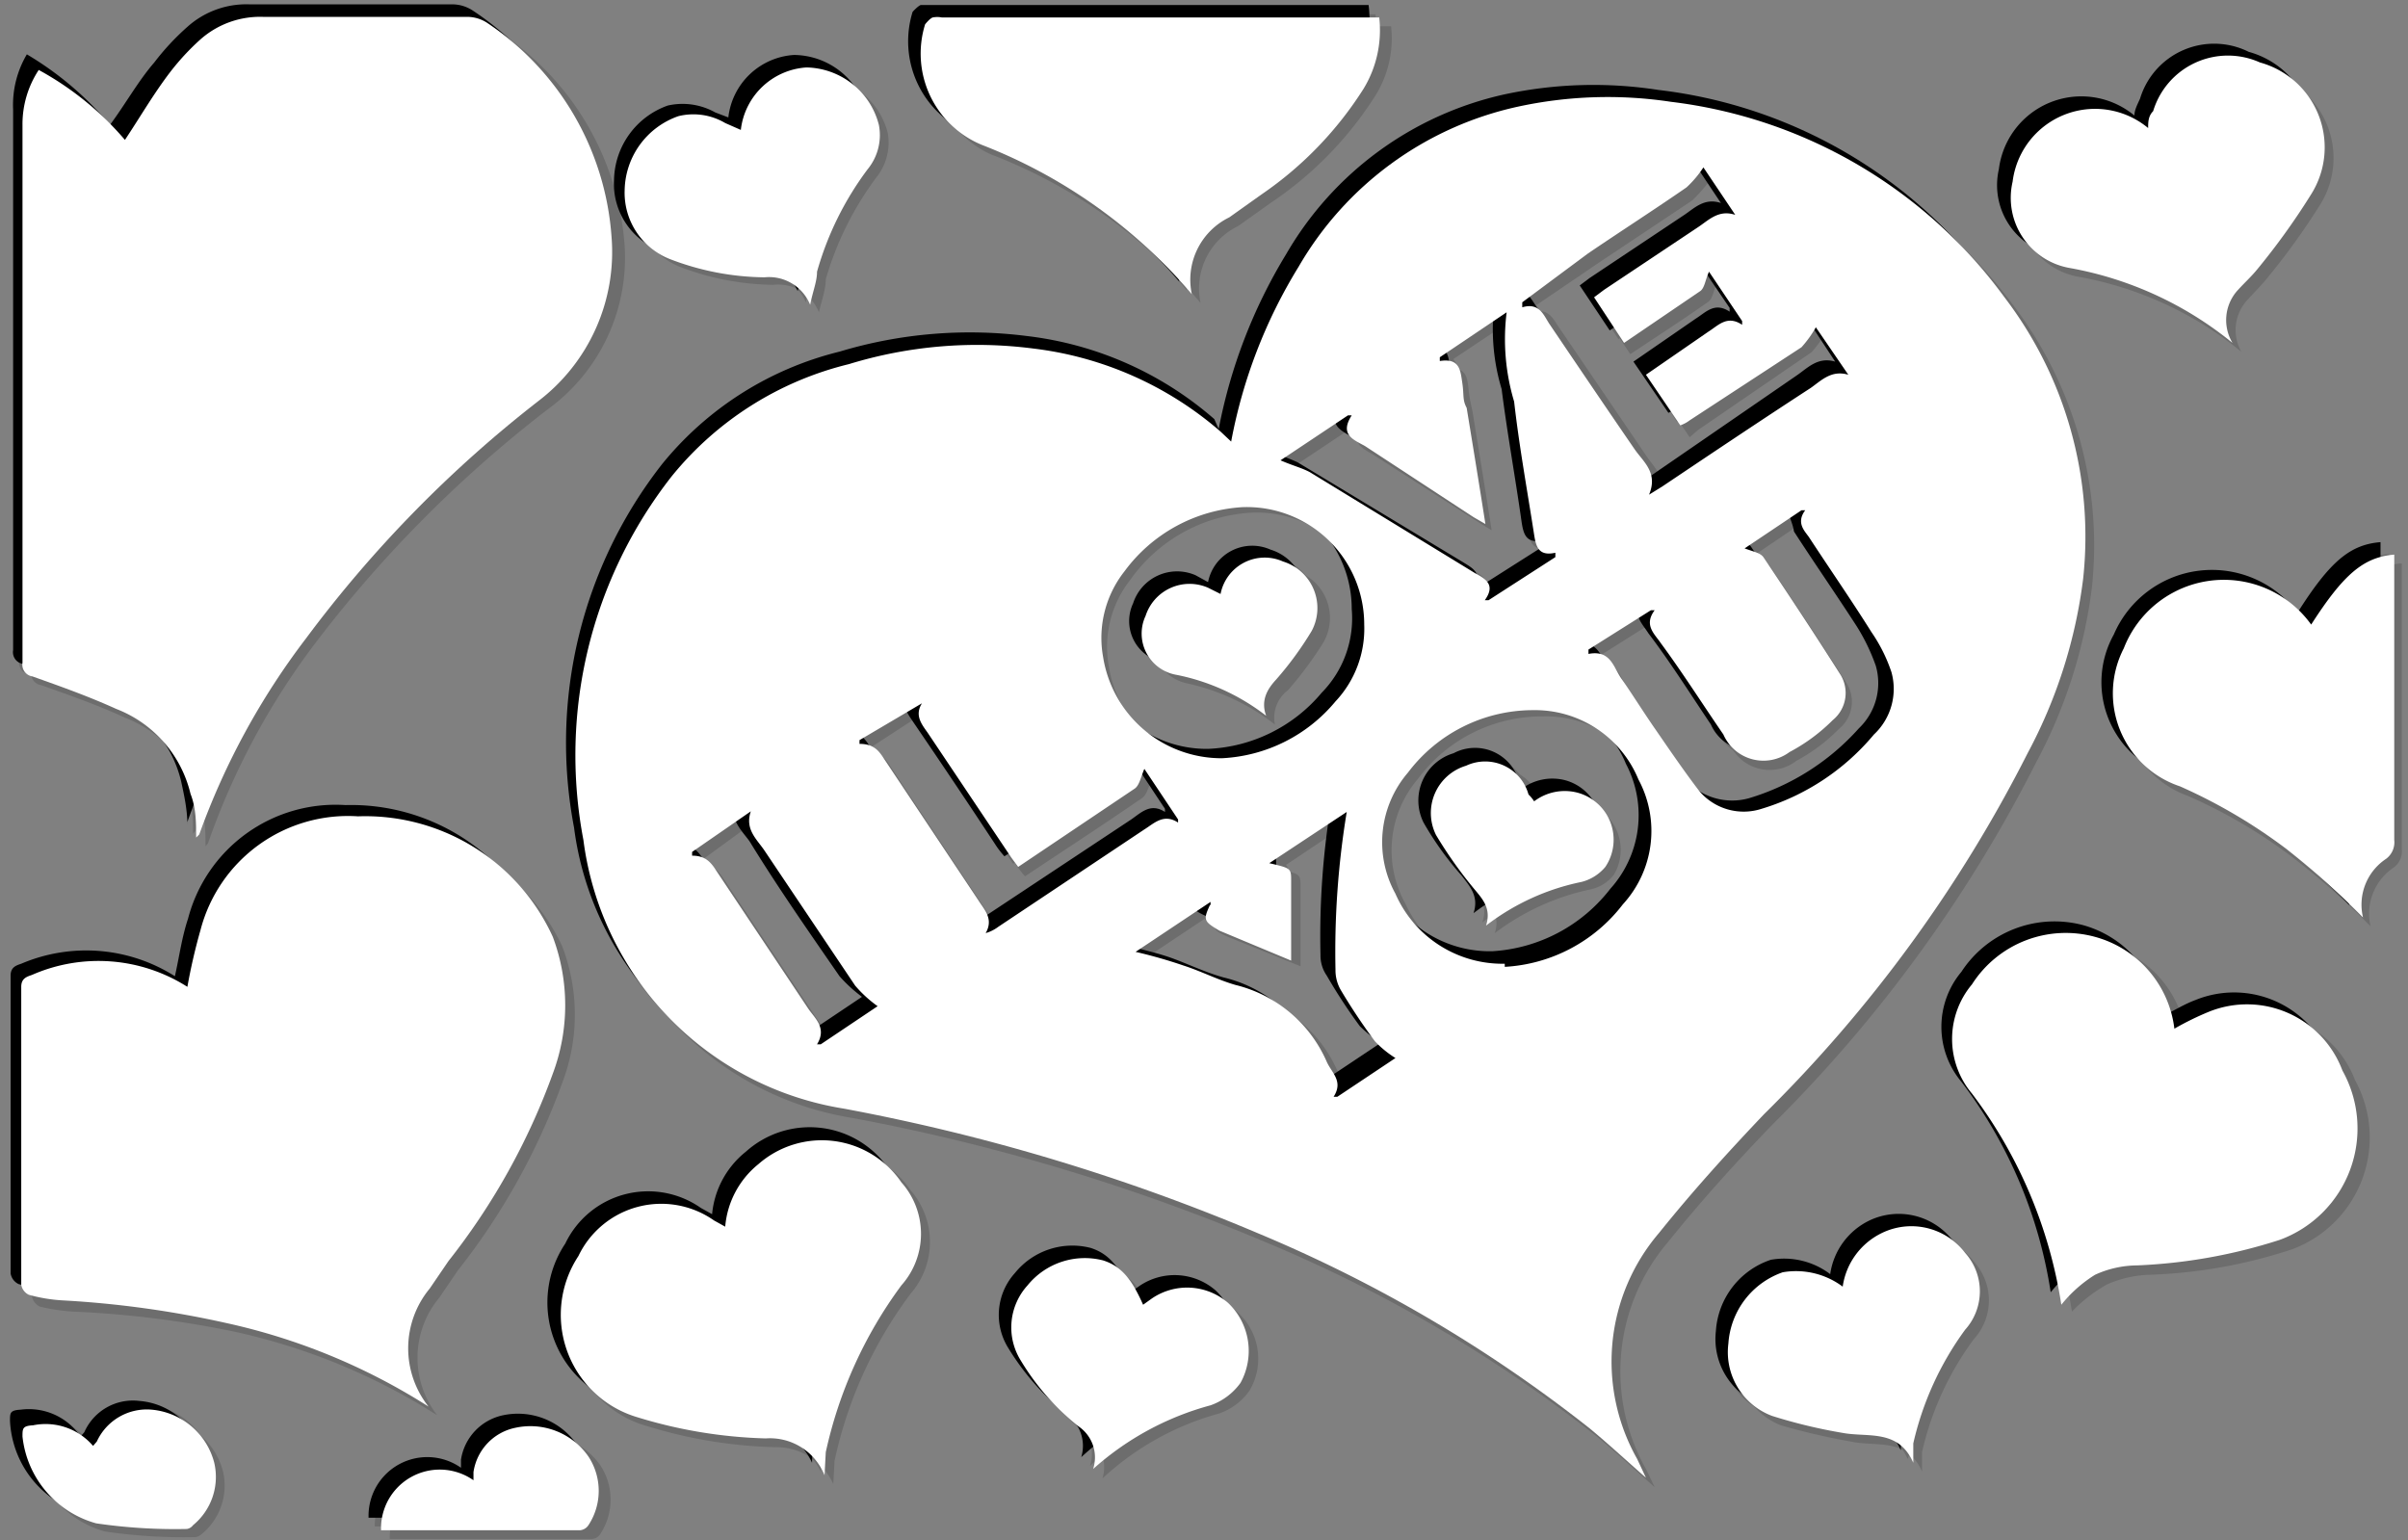 <svg xmlns="http://www.w3.org/2000/svg" viewBox="0 0 38.55 24.66"><rect x="0" y="0" width="38.55" height="24.66" fill="#808080" stroke="none"/><defs><style>.cls-1{isolation:isolate;}.cls-2{opacity:0.15;}.cls-2,.cls-3{mix-blend-mode:multiply;}.cls-4{fill:#fff;}</style></defs><title>convert-FIX-SVG-03</title><g class="cls-1"><g id="Layer_1" data-name="Layer 1"><g class="cls-2"><path d="M19.65,7a8.41,8.41,0,0,1,1.08-2.8,5.41,5.41,0,0,1,3.5-2.56,6.79,6.79,0,0,1,2.46-.07A7.77,7.77,0,0,1,32,4.7,6.4,6.4,0,0,1,33.3,9.2a8.34,8.34,0,0,1-.89,2.8,22.72,22.72,0,0,1-4.22,5.79c-.59.6-1.16,1.24-1.69,1.9a3.17,3.17,0,0,0-.35,3.62l.14.29c-.33-.29-.6-.55-.9-.78a22.29,22.29,0,0,0-5.3-3.13,33.43,33.43,0,0,0-6.64-2,5,5,0,0,1-4.17-4.3A7.18,7.18,0,0,1,10.7,7.58a5.17,5.17,0,0,1,2.84-1.81,7.17,7.17,0,0,1,2.95-.25,5.66,5.66,0,0,1,3,1.33Zm2.13,2.88a1.86,1.86,0,0,0-2-1.87,2.52,2.52,0,0,0-1.91,1.07,1.73,1.73,0,0,0-.34,1.37,1.9,1.9,0,0,0,1.9,1.62,2.51,2.51,0,0,0,1.82-.9A1.7,1.7,0,0,0,21.78,9.89ZM24,15.37a2.58,2.58,0,0,0,1.88-1,1.74,1.74,0,0,0,.25-2,1.78,1.78,0,0,0-1.69-1.1,2.44,2.44,0,0,0-1.95,1,1.72,1.72,0,0,0-.2,1.95A1.85,1.85,0,0,0,24,15.37Zm.28-10.64,0,.08c.27-.08.34.12.44.26.45.68.91,1.36,1.36,2.05.13.2.38.38.23.73l.21-.13c.8-.52,1.59-1,2.38-1.58.17-.11.33-.29.6-.2L29,5.17c-.08.13-.13.26-.23.32-.58.4-1.18.79-1.77,1.19l-.15.08-.55-.83,1-.69c.15-.1.3-.27.53-.11l0-.06-.53-.78c-.06.13-.07.25-.14.3-.41.29-.83.56-1.25.84l-.48-.72.16-.12,1.5-1c.17-.11.33-.28.6-.2l-.5-.75A2.6,2.6,0,0,1,27,3c-.52.36-1.06.71-1.58,1.06Zm4.52,3.38-.06,0-.9.61c.12.06.25.08.29.15.42.61.83,1.23,1.22,1.85a.57.57,0,0,1-.1.75,3.47,3.47,0,0,1-.69.52.71.71,0,0,1-1.07-.28c-.33-.48-.65-1-1-1.46-.11-.16-.28-.3-.1-.53l-.07,0-1,.64,0,.06c.35-.07.39.22.53.4s.34.53.53.79.45.67.7,1a.93.93,0,0,0,1,.28A3.73,3.73,0,0,0,30,11.7a1,1,0,0,0,.27-1,2.7,2.7,0,0,0-.31-.64c-.33-.51-.67-1-1-1.51C28.83,8.44,28.7,8.31,28.84,8.11Zm-4,.75V8.8c-.27,0-.31-.11-.33-.3-.11-.71-.24-1.42-.33-2.13a3.31,3.31,0,0,1-.1-1.48L23,5.61v.06c.31,0,.33.16.36.36l.06.39c.1.61.2,1.22.3,1.86l-.18-.11L21.79,7.09c-.17-.11-.4-.19-.2-.5h-.07l-1.08.72a2.69,2.69,0,0,1,.47.19c.89.53,1.77,1.07,2.65,1.61.16.1.34.19.15.43l.06,0Zm-5.52,5.57,0,0-1.2.79.78.22c.28.09.54.24.83.31a2.14,2.14,0,0,1,1.5,1.19c.08.18.27.32.11.56l.07,0,.92-.62a1.87,1.87,0,0,1-.32-.28,8.77,8.77,0,0,1-.54-.81.55.55,0,0,1-.09-.33,12.07,12.07,0,0,1,.18-2.53l-1.24.82c.33.07.34.08.35.26v1.29l-1.16-.48C19.21,14.7,19.21,14.67,19.31,14.43ZM13.7,11.79v.07c.22,0,.3.1.4.24.49.76,1,1.51,1.5,2.26.1.15.25.29.12.52a.67.67,0,0,0,.19-.1l2.35-1.55c.15-.11.3-.26.53-.11l0-.06-.53-.8c-.07.13-.09.26-.17.31-.61.43-1.24.83-1.87,1.26l-.11-.16-1.35-2c-.09-.15-.21-.28-.09-.48l0,0ZM11,13.58v.06c.21,0,.29.09.38.24l1.48,2.21c.11.17.3.31.15.57h.05l.91-.6a4,4,0,0,1-.36-.34c-.49-.71-1-1.43-1.44-2.16-.12-.18-.32-.34-.23-.62Z"/><path d="M3.09,13.35c0-.24,0-.47-.1-.69A1.91,1.91,0,0,0,1.8,11.29c-.43-.19-.89-.35-1.34-.51-.12,0-.16-.1-.16-.22V1.89A1.74,1.74,0,0,1,.57,1,5,5,0,0,1,1.9,2.18c.23-.36.45-.74.71-1.08A4,4,0,0,1,3.16.57a1.47,1.47,0,0,1,1-.36c1.08,0,2.17,0,3.26,0a.56.56,0,0,1,.31.09,4.46,4.46,0,0,1,2,3.42A3,3,0,0,1,8.56,6.36a20,20,0,0,0-3.72,3.8A12.12,12.12,0,0,0,3.13,13.3Z"/><path d="M6.8,22.46a10.16,10.16,0,0,0-3.25-1.34A16.06,16.06,0,0,0,1,20.76a3.2,3.2,0,0,1-.54-.08.23.23,0,0,1-.13-.17c0-1.59,0-3.18,0-4.76,0-.14.08-.16.18-.2a2.63,2.63,0,0,1,2.45.2H3a7.18,7.18,0,0,1,.2-.92A2.45,2.45,0,0,1,5.69,13,3.29,3.29,0,0,1,8.79,15a3,3,0,0,1,0,2.19,10.74,10.74,0,0,1-1.67,3c-.1.14-.2.29-.29.44A1.5,1.5,0,0,0,6.8,22.46Z"/><path d="M33,20.83a7.31,7.31,0,0,0-1.43-3.37,1.37,1.37,0,0,1,0-1.76A1.79,1.79,0,0,1,33.49,15a1.75,1.75,0,0,1,1.27,1.47,5.44,5.44,0,0,1,.54-.27,1.66,1.66,0,0,1,2.15.94,1.9,1.9,0,0,1-1,2.71,8.24,8.24,0,0,1-2.3.41,1.83,1.83,0,0,0-.67.15A2.38,2.38,0,0,0,33,20.83Z"/><path d="M13.14,23.56A1,1,0,0,0,12.2,23a8,8,0,0,1-2-.33,1.72,1.72,0,0,1-1-2.59,1.48,1.48,0,0,1,2.17-.57l.18.11a1.47,1.47,0,0,1,.54-1,1.54,1.54,0,0,1,2.29.28,1.26,1.26,0,0,1,0,1.65,6.87,6.87,0,0,0-1.22,2.68Z"/><path d="M19,4.65a8.15,8.15,0,0,0-3.36-2.38A1.6,1.6,0,0,1,14.75.33s.08-.08.13-.1a.32.32,0,0,1,.14,0h7a1.73,1.73,0,0,1-.25,1.14,5.58,5.58,0,0,1-1.66,1.69l-.52.37A1.12,1.12,0,0,0,19,4.65Z"/><path d="M36.92,10c.52-.82.84-1.09,1.33-1.13V9c0,1.45,0,2.91,0,4.36a.35.35,0,0,1-.14.31.84.84,0,0,0-.36.93,13.24,13.24,0,0,0-1.23-1.09,8.54,8.54,0,0,0-1.71-1A1.57,1.57,0,0,1,34,10.33,1.71,1.71,0,0,1,36.92,10Z"/><path d="M35.68,5.43a5.71,5.71,0,0,0-2.61-1.2,1.13,1.13,0,0,1-.9-1.38A1.32,1.32,0,0,1,34.33,2a2.29,2.29,0,0,1,.09-.28A1.23,1.23,0,0,1,36.12,1,1.4,1.4,0,0,1,37,3.05a10,10,0,0,1-.87,1.21c-.09.12-.2.22-.3.33A.73.73,0,0,0,35.68,5.43Z"/><path d="M11.81,2a1.12,1.12,0,0,1,1-1A1.22,1.22,0,0,1,14,2a.89.89,0,0,1-.18.72A5.24,5.24,0,0,0,13,4.32c0,.15-.06.31-.1.52a.7.7,0,0,0-.74-.43,4.3,4.3,0,0,1-1.5-.29A1.15,1.15,0,0,1,10,3a1.27,1.27,0,0,1,.86-1.18,1,1,0,0,1,.76.1Z"/><path d="M29.44,20.54a1.12,1.12,0,0,1,.64-.86,1.09,1.09,0,0,1,1.33.32.93.93,0,0,1,0,1.24,4.65,4.65,0,0,0-.82,1.81c0,.09,0,.18-.05.31-.24-.55-.73-.39-1.14-.48a7.27,7.27,0,0,1-1.12-.26,1.09,1.09,0,0,1-.69-1.17,1.26,1.26,0,0,1,.87-1.13A1.18,1.18,0,0,1,29.44,20.54Z"/><path d="M17.45,23.47a.6.6,0,0,0-.24-.69,4,4,0,0,1-.93-1.06,1,1,0,0,1,.11-1.2,1.21,1.21,0,0,1,1.22-.4c.27.09.44.28.63.72l.15-.11a1,1,0,0,1,1.21.08,1.06,1.06,0,0,1,.2,1.28,1,1,0,0,1-.48.35A4.48,4.48,0,0,0,17.45,23.47Z"/><path d="M1.43,23.09,1.49,23a.85.85,0,0,1,.88-.5,1.11,1.11,0,0,1,1,.84,1,1,0,0,1-.33,1s-.08.06-.11.05a8.76,8.76,0,0,1-1.45-.09A1.61,1.61,0,0,1,.3,22.89c0-.13,0-.17.17-.18A1,1,0,0,1,1.43,23.09Z"/><path d="M6,24.43a.94.94,0,0,1,1.48-.78.74.74,0,0,0,0-.14.85.85,0,0,1,.68-.7,1.11,1.11,0,0,1,1.17.46,1,1,0,0,1,0,1.1.19.19,0,0,1-.13.07H6Z"/><path d="M20.21,11.4a3.5,3.5,0,0,0-1.46-.66.67.67,0,0,1-.47-.94.73.73,0,0,1,1-.44l.21.1,0,0a.72.72,0,0,1,1-.52A.8.8,0,0,1,21,10.05a6.2,6.2,0,0,1-.58.77A.55.55,0,0,0,20.21,11.4Z"/><path d="M24.51,12.77a.83.83,0,0,1,.68-.14.78.78,0,0,1,.45,1.19.72.72,0,0,1-.37.25,3.59,3.59,0,0,0-1.54.7c.1-.28-.06-.44-.19-.61a5.08,5.08,0,0,1-.61-.85.79.79,0,0,1,.48-1.11.73.73,0,0,1,1.05.47A.93.93,0,0,0,24.51,12.77Z"/><path d="M19.85,7.21a8.41,8.41,0,0,1,1.08-2.8,5.38,5.38,0,0,1,3.5-2.56,6.79,6.79,0,0,1,2.46-.07A7.79,7.79,0,0,1,32.24,4.9a6.35,6.35,0,0,1,1.25,4.5,8,8,0,0,1-.89,2.8A22.42,22.42,0,0,1,28.38,18c-.58.6-1.15,1.23-1.68,1.89a3.19,3.19,0,0,0-.35,3.63l.14.29c-.33-.29-.61-.55-.9-.79a22.59,22.59,0,0,0-5.3-3.12,32.15,32.15,0,0,0-6.64-2,5,5,0,0,1-4.17-4.3,7.24,7.24,0,0,1,1.41-5.82A5.28,5.28,0,0,1,13.73,6a7.23,7.23,0,0,1,3-.25,5.55,5.55,0,0,1,3,1.33ZM22,10.09A1.88,1.88,0,0,0,20,8.21a2.55,2.55,0,0,0-1.91,1.08,1.73,1.73,0,0,0-.34,1.37,1.9,1.9,0,0,0,1.9,1.62,2.51,2.51,0,0,0,1.82-.9A1.7,1.7,0,0,0,22,10.09Zm2.25,5.48a2.58,2.58,0,0,0,1.89-1,1.76,1.76,0,0,0,.25-2,1.77,1.77,0,0,0-1.69-1.1,2.47,2.47,0,0,0-2,1,1.76,1.76,0,0,0-.2,2A1.88,1.88,0,0,0,24.23,15.57Zm.28-10.64V5c.27-.08.34.12.44.26l1.36,2c.13.21.38.39.23.74l.21-.13,2.38-1.58c.17-.12.33-.29.6-.21l-.52-.76a1.77,1.77,0,0,1-.23.32L27.19,6.88,27.05,7l-.56-.83c.36-.24.69-.47,1-.69.15-.1.29-.27.53-.11l0-.06-.53-.78c-.06.12-.07.25-.14.3-.41.29-.83.56-1.25.84l-.48-.72.16-.12,1.5-1c.17-.11.33-.29.6-.2l-.5-.75a2.6,2.6,0,0,1-.29.33L25.56,4.23ZM29,8.31l-.06,0-.9.61c.12.06.24.07.29.14.42.62.82,1.23,1.22,1.86a.56.56,0,0,1-.11.75,2.82,2.82,0,0,1-.68.51.7.7,0,0,1-1.07-.27c-.33-.49-.65-1-1-1.46-.1-.16-.27-.3-.1-.53l-.06,0-1,.63,0,.07c.36-.07.4.22.53.4s.35.53.53.79.46.67.71,1a1,1,0,0,0,1,.28,3.83,3.83,0,0,0,1.76-1.12,1,1,0,0,0,.27-1,3.15,3.15,0,0,0-.31-.64c-.33-.51-.67-1-1-1.51C29,8.64,28.89,8.51,29,8.31Zm-4,.75V9c-.27.06-.31-.1-.34-.29-.1-.71-.23-1.42-.32-2.13a3.32,3.32,0,0,1-.1-1.48l-1.08.72v.06c.31,0,.33.15.35.35s.05.27.07.4c.1.61.2,1.22.3,1.86l-.18-.11L22,7.29c-.18-.11-.4-.19-.2-.5h-.07l-1.08.72a4.7,4.7,0,0,1,.47.18l2.65,1.62c.16.1.33.18.15.43l.06,0Zm-5.52,5.57,0-.05-1.2.8c.28.08.53.13.78.22s.54.23.83.31a2.14,2.14,0,0,1,1.5,1.19c.08.18.27.32.11.56h.06l.93-.62a2.52,2.52,0,0,1-.33-.27,8.67,8.67,0,0,1-.53-.81.56.56,0,0,1-.1-.33,13,13,0,0,1,.19-2.54l-1.24.83c.33.07.34.08.34.26,0,.42,0,.83,0,1.29L19.66,15C19.41,14.89,19.41,14.87,19.51,14.63ZM13.89,12l0,.07c.22-.05.3.1.39.24l1.5,2.26c.11.15.26.29.13.52a.67.67,0,0,0,.19-.1l2.34-1.55c.16-.11.31-.27.54-.12l0-.05-.53-.8c-.07.13-.09.26-.17.31-.61.42-1.24.83-1.87,1.25a1.58,1.58,0,0,1-.12-.15c-.44-.67-.89-1.34-1.34-2-.1-.15-.21-.29-.09-.48l-.05,0Zm-2.68,1.79v.06c.21,0,.29.09.38.23l1.48,2.22c.11.17.3.31.15.57h0l.91-.61a2.35,2.35,0,0,1-.36-.33c-.49-.71-1-1.44-1.44-2.16-.13-.18-.32-.34-.23-.63Z"/><path d="M3.29,13.55c0-.24,0-.47-.1-.69A1.94,1.94,0,0,0,2,11.49c-.43-.2-.89-.36-1.34-.52a.19.19,0,0,1-.16-.22V2.09a1.62,1.62,0,0,1,.27-.88A5.18,5.18,0,0,1,2.1,2.38c.23-.36.45-.74.71-1.08A4,4,0,0,1,3.36.77a1.41,1.41,0,0,1,1-.36c1.08,0,2.17,0,3.26,0A.6.6,0,0,1,8,.52a4.46,4.46,0,0,1,2,3.42A3,3,0,0,1,8.76,6.56,20,20,0,0,0,5,10.36,11.68,11.68,0,0,0,3.33,13.5Z"/><path d="M7,22.66a10,10,0,0,0-3.25-1.34A16.06,16.06,0,0,0,1.18,21a3.05,3.05,0,0,1-.54-.08.23.23,0,0,1-.13-.17c0-1.59,0-3.18,0-4.76,0-.14.08-.17.17-.2a2.65,2.65,0,0,1,2.46.2h0a7.18,7.18,0,0,1,.2-.92,2.44,2.44,0,0,1,2.52-1.82A3.31,3.31,0,0,1,9,15.15a3.06,3.06,0,0,1,0,2.19,10.74,10.74,0,0,1-1.67,3l-.3.44A1.5,1.5,0,0,0,7,22.66Z"/><path d="M33.17,21a7.41,7.41,0,0,0-1.43-3.37,1.37,1.37,0,0,1,0-1.76,1.78,1.78,0,0,1,1.94-.75A1.72,1.72,0,0,1,35,16.62c.19-.09.36-.2.55-.27a1.64,1.64,0,0,1,2.15.94,1.91,1.91,0,0,1-1,2.71,8.11,8.11,0,0,1-2.29.41,1.83,1.83,0,0,0-.67.15A2.38,2.38,0,0,0,33.17,21Z"/><path d="M13.34,23.76a1,1,0,0,0-.94-.59,7.58,7.58,0,0,1-2.05-.34,1.7,1.7,0,0,1-.95-2.58,1.47,1.47,0,0,1,2.17-.57l.18.1a1.45,1.45,0,0,1,.54-1,1.53,1.53,0,0,1,2.29.28,1.26,1.26,0,0,1,0,1.65,6.87,6.87,0,0,0-1.22,2.68Z"/><path d="M19.22,4.85a8.29,8.29,0,0,0-3.36-2.38A1.6,1.6,0,0,1,15,.53s.08-.09.13-.11a.65.65,0,0,1,.14,0h7A1.73,1.73,0,0,1,22,1.56a5.81,5.81,0,0,1-1.66,1.69l-.52.37A1.11,1.11,0,0,0,19.22,4.85Z"/><path d="M37.12,10.15c.52-.82.84-1.09,1.33-1.13v4.57a.32.32,0,0,1-.13.3.89.89,0,0,0-.37.94,12.07,12.07,0,0,0-1.23-1.09,8.2,8.2,0,0,0-1.7-1,1.57,1.57,0,0,1-.84-2.24A1.71,1.71,0,0,1,37.12,10.15Z"/><path d="M35.88,5.63a5.71,5.71,0,0,0-2.61-1.2,1.14,1.14,0,0,1-.91-1.38,1.33,1.33,0,0,1,2.17-.86c0-.09,0-.18.09-.27a1.24,1.24,0,0,1,1.7-.75,1.41,1.41,0,0,1,.84,2.08,11.19,11.19,0,0,1-.87,1.21c-.09.11-.2.22-.3.33A.71.71,0,0,0,35.88,5.63Z"/><path d="M12,2.22a1.13,1.13,0,0,1,1.05-1,1.21,1.21,0,0,1,1.16.9.89.89,0,0,1-.18.72,5.08,5.08,0,0,0-.81,1.63c0,.16-.06.32-.11.53a.7.7,0,0,0-.73-.44,4.3,4.3,0,0,1-1.5-.29,1.14,1.14,0,0,1-.71-1.12A1.29,1.29,0,0,1,11,2a1.07,1.07,0,0,1,.76.11Z"/><path d="M29.64,20.74a1.13,1.13,0,0,1,.63-.86,1.09,1.09,0,0,1,1.33.32.92.92,0,0,1,0,1.24,4.82,4.82,0,0,0-.83,1.81c0,.09,0,.18,0,.31-.24-.55-.73-.39-1.14-.48a10.7,10.7,0,0,1-1.12-.26,1.12,1.12,0,0,1-.7-1.17,1.29,1.29,0,0,1,.88-1.14A1.22,1.22,0,0,1,29.64,20.74Z"/><path d="M17.65,23.67a.62.62,0,0,0-.24-.69,4.1,4.1,0,0,1-.93-1.06,1,1,0,0,1,.11-1.2,1.18,1.18,0,0,1,1.21-.4c.28.09.45.28.64.71l.14-.1A1,1,0,0,1,19.8,21a1,1,0,0,1,.2,1.27,1,1,0,0,1-.48.36A4.48,4.48,0,0,0,17.65,23.67Z"/><path d="M1.63,23.29l.06-.07a.85.85,0,0,1,.88-.5,1.12,1.12,0,0,1,1,.84,1,1,0,0,1-.34,1,.19.19,0,0,1-.1.05,8.69,8.69,0,0,1-1.45-.09A1.62,1.62,0,0,1,.5,23.09c0-.13.05-.17.17-.18A1,1,0,0,1,1.63,23.29Z"/><path d="M6.24,24.62a.94.94,0,0,1,1.48-.78l0-.13A.86.86,0,0,1,8.43,23a1.15,1.15,0,0,1,1.18.46,1,1,0,0,1,0,1.1.17.17,0,0,1-.13.08H6.24Z"/><path d="M20.41,11.6A3.5,3.5,0,0,0,19,10.94a.67.67,0,0,1-.47-.94.73.73,0,0,1,1-.44,1,1,0,0,1,.21.1l0,0a.72.72,0,0,1,1-.52.79.79,0,0,1,.45,1.14,5.88,5.88,0,0,1-.57.77A.55.55,0,0,0,20.41,11.6Z"/><path d="M24.7,13a.82.82,0,0,1,.69-.14A.78.78,0,0,1,25.84,14a.64.64,0,0,1-.38.24,3.86,3.86,0,0,0-1.53.7c.09-.27-.06-.43-.19-.6a5.08,5.08,0,0,1-.61-.85.79.79,0,0,1,.48-1.11.73.73,0,0,1,1.05.46S24.69,12.93,24.7,13Z"/></g><g class="cls-3"><path d="M19.51,6.87a8.41,8.41,0,0,1,1.08-2.8,5.38,5.38,0,0,1,3.5-2.56,6.79,6.79,0,0,1,2.46-.07A7.75,7.75,0,0,1,31.9,4.56a6.35,6.35,0,0,1,1.25,4.5,8,8,0,0,1-.89,2.8A22.42,22.42,0,0,1,28,17.65c-.58.6-1.15,1.23-1.68,1.89A3.19,3.19,0,0,0,26,23.17l.14.29c-.33-.29-.61-.55-.9-.79A22.59,22.59,0,0,0,20,19.55a32.15,32.15,0,0,0-6.64-2,5,5,0,0,1-4.17-4.3,7.24,7.24,0,0,1,1.41-5.82,5.28,5.28,0,0,1,2.84-1.8,7.23,7.23,0,0,1,3-.25,5.55,5.55,0,0,1,3,1.33Zm2.13,2.88a1.88,1.88,0,0,0-1.95-1.88A2.55,2.55,0,0,0,17.78,9a1.72,1.72,0,0,0-.34,1.37,1.9,1.9,0,0,0,1.9,1.62,2.51,2.51,0,0,0,1.82-.9A1.7,1.7,0,0,0,21.64,9.75Zm2.25,5.48a2.58,2.58,0,0,0,1.89-1,1.76,1.76,0,0,0,.25-2,1.77,1.77,0,0,0-1.69-1.1,2.47,2.47,0,0,0-2,1,1.76,1.76,0,0,0-.2,2A1.88,1.88,0,0,0,23.89,15.23Zm.28-10.64v.08c.27-.08.34.12.44.26L26,7c.13.21.38.39.23.74l.21-.13L28.78,6c.17-.12.33-.29.6-.21L28.86,5a1.77,1.77,0,0,1-.23.32L26.85,6.54l-.14.07-.56-.82,1-.69c.16-.1.3-.27.54-.11l0-.06-.53-.78c-.06.12-.07.25-.14.3-.41.29-.83.56-1.25.84l-.48-.72.16-.12,1.5-1c.17-.11.33-.29.6-.2l-.5-.75a2.6,2.6,0,0,1-.29.33L25.22,3.89ZM28.7,8l-.06,0-.9.61c.12.06.24.07.29.14.42.62.82,1.23,1.22,1.86a.56.56,0,0,1-.11.75,2.82,2.82,0,0,1-.68.51.7.7,0,0,1-1.07-.27c-.33-.49-.65-1-1-1.46-.1-.16-.27-.3-.1-.53l-.06,0-1,.63,0,.07c.36-.07.4.22.53.4s.35.53.53.79.46.67.71,1a1,1,0,0,0,1,.28,3.83,3.83,0,0,0,1.76-1.12,1,1,0,0,0,.27-1,3.15,3.15,0,0,0-.31-.64c-.33-.51-.67-1-1-1.51C28.69,8.3,28.55,8.17,28.7,8Zm-4,.75V8.65c-.27.06-.31-.1-.34-.29-.1-.71-.23-1.42-.32-2.13a3.32,3.32,0,0,1-.1-1.48l-1.08.72v.06c.31,0,.33.15.35.35s.05.27.07.4c.1.61.2,1.22.3,1.86L23.39,8,21.65,7c-.18-.11-.4-.19-.2-.5h-.07l-1.08.72a4.7,4.7,0,0,1,.47.18L23.42,9c.16.1.33.18.15.43l.06,0Zm-5.52,5.57,0,0-1.2.8c.28.08.53.13.78.22s.54.23.83.31A2.14,2.14,0,0,1,21,16.76c.08.18.27.32.11.56h.06l.93-.62a2.52,2.52,0,0,1-.33-.27,8.67,8.67,0,0,1-.53-.81.56.56,0,0,1-.1-.33,13,13,0,0,1,.19-2.54l-1.24.83c.33.07.34.08.34.26,0,.42,0,.83,0,1.29l-1.16-.48C19.07,14.55,19.07,14.53,19.17,14.29Zm-5.62-2.64,0,.07c.22-.05.3.1.39.24l1.5,2.25c.11.16.26.3.13.53a.67.67,0,0,0,.19-.1l2.34-1.55c.16-.11.31-.27.54-.12l0-.05-.53-.8c-.07.13-.09.26-.17.31-.61.42-1.24.83-1.87,1.25a1.58,1.58,0,0,1-.12-.15c-.44-.67-.89-1.34-1.34-2-.1-.15-.21-.29-.09-.48l-.05,0Zm-2.68,1.79v.06c.21,0,.29.09.38.23L12.74,16c.11.17.3.31.15.57h0l.91-.61a2.35,2.35,0,0,1-.36-.33c-.49-.71-1-1.44-1.44-2.16-.13-.18-.32-.34-.23-.63Z"/><path d="M3,13.21c0-.24-.05-.47-.1-.7a1.94,1.94,0,0,0-1.19-1.36c-.43-.2-.89-.36-1.34-.52a.19.19,0,0,1-.16-.22V1.75A1.59,1.59,0,0,1,.43.87,5.18,5.18,0,0,1,1.76,2C2,1.68,2.21,1.3,2.47,1A4,4,0,0,1,3,.43a1.41,1.41,0,0,1,1-.36c1.08,0,2.17,0,3.26,0a.6.6,0,0,1,.31.1,4.46,4.46,0,0,1,2,3.42A3,3,0,0,1,8.42,6.22,20,20,0,0,0,4.7,10,11.68,11.68,0,0,0,3,13.16Z"/><path d="M6.66,22.32A10,10,0,0,0,3.41,21a16.06,16.06,0,0,0-2.57-.36,3.05,3.05,0,0,1-.54-.08.23.23,0,0,1-.13-.17c0-1.59,0-3.18,0-4.77,0-.13.08-.16.17-.19a2.65,2.65,0,0,1,2.46.2h0c.07-.31.11-.62.21-.92a2.44,2.44,0,0,1,2.52-1.82,3.31,3.31,0,0,1,3.1,1.93,3.06,3.06,0,0,1,0,2.19A10.74,10.74,0,0,1,7,20l-.3.44A1.5,1.5,0,0,0,6.66,22.32Z"/><path d="M32.83,20.69a7.41,7.41,0,0,0-1.43-3.37,1.37,1.37,0,0,1,0-1.76,1.78,1.78,0,0,1,1.94-.75,1.72,1.72,0,0,1,1.26,1.47c.19-.09.36-.2.55-.27a1.64,1.64,0,0,1,2.15.94,1.91,1.91,0,0,1-1,2.71,8.11,8.11,0,0,1-2.29.41,1.83,1.83,0,0,0-.67.15A2.38,2.38,0,0,0,32.83,20.69Z"/><path d="M13,23.42a1,1,0,0,0-.94-.59A7.58,7.58,0,0,1,10,22.49a1.7,1.7,0,0,1-.95-2.58,1.47,1.47,0,0,1,2.17-.57l.18.1a1.45,1.45,0,0,1,.54-1,1.53,1.53,0,0,1,2.29.28,1.26,1.26,0,0,1,0,1.65,6.87,6.87,0,0,0-1.22,2.68Z"/><path d="M18.88,4.51a8.29,8.29,0,0,0-3.36-2.38A1.59,1.59,0,0,1,14.61.19s.08-.09.13-.11h7.17a1.73,1.73,0,0,1-.25,1.14A5.81,5.81,0,0,1,20,2.91l-.52.37A1.11,1.11,0,0,0,18.88,4.51Z"/><path d="M36.78,9.81c.52-.82.84-1.09,1.33-1.13v4.57a.32.32,0,0,1-.13.3.89.89,0,0,0-.37.94,12.07,12.07,0,0,0-1.23-1.09,8.2,8.2,0,0,0-1.7-1,1.57,1.57,0,0,1-.84-2.24A1.71,1.71,0,0,1,36.78,9.81Z"/><path d="M35.54,5.29a5.71,5.71,0,0,0-2.61-1.2A1.14,1.14,0,0,1,32,2.71a1.33,1.33,0,0,1,2.17-.86c0-.09.05-.18.09-.27A1.24,1.24,0,0,1,36,.83a1.41,1.41,0,0,1,.84,2.08A11.19,11.19,0,0,1,36,4.12c-.09.11-.2.22-.3.33A.71.71,0,0,0,35.54,5.29Z"/><path d="M11.66,1.88a1.13,1.13,0,0,1,1.05-1,1.21,1.21,0,0,1,1.16.9.89.89,0,0,1-.18.72,5.08,5.08,0,0,0-.81,1.63c0,.16-.06.32-.11.53A.7.7,0,0,0,12,4.26,4.3,4.3,0,0,1,10.54,4a1.14,1.14,0,0,1-.71-1.12,1.29,1.29,0,0,1,.86-1.19,1.07,1.07,0,0,1,.76.11Z"/><path d="M29.3,20.4a1.13,1.13,0,0,1,.63-.86,1.09,1.09,0,0,1,1.33.32.92.92,0,0,1,0,1.24,4.82,4.82,0,0,0-.83,1.81c0,.09,0,.18,0,.31-.24-.55-.73-.39-1.14-.48a10.7,10.7,0,0,1-1.12-.26,1.12,1.12,0,0,1-.7-1.17,1.29,1.29,0,0,1,.88-1.14A1.22,1.22,0,0,1,29.3,20.4Z"/><path d="M17.31,23.33a.62.62,0,0,0-.24-.69,4.1,4.1,0,0,1-.93-1.06,1,1,0,0,1,.11-1.2,1.18,1.18,0,0,1,1.21-.4c.28.09.45.28.64.71l.14-.1a1,1,0,0,1,1.22.07,1.06,1.06,0,0,1,.2,1.28,1,1,0,0,1-.48.36A4.48,4.48,0,0,0,17.31,23.33Z"/><path d="M1.29,23l.06-.07a.85.85,0,0,1,.88-.5,1.12,1.12,0,0,1,1,.84,1,1,0,0,1-.34,1,.19.19,0,0,1-.1.05,8.69,8.69,0,0,1-1.45-.09A1.62,1.62,0,0,1,.16,22.75c0-.13,0-.17.17-.18A1,1,0,0,1,1.29,23Z"/><path d="M5.9,24.28a.94.94,0,0,1,1.48-.78l0-.13a.86.86,0,0,1,.67-.71,1.15,1.15,0,0,1,1.18.46,1,1,0,0,1,0,1.1.17.17,0,0,1-.13.08H5.9Z"/><path d="M20.07,11.26a3.5,3.5,0,0,0-1.46-.66.67.67,0,0,1-.47-.94.74.74,0,0,1,1-.45l.2.11,0,0a.72.72,0,0,1,1-.52.78.78,0,0,1,.45,1.13,5.37,5.37,0,0,1-.57.78A.55.55,0,0,0,20.07,11.26Z"/><path d="M24.36,12.63a.82.82,0,0,1,.69-.14.78.78,0,0,1,.45,1.19.67.67,0,0,1-.38.24,3.86,3.86,0,0,0-1.53.7c.09-.27-.06-.43-.19-.6a5.08,5.08,0,0,1-.61-.85.79.79,0,0,1,.48-1.11.73.73,0,0,1,1.05.46S24.35,12.59,24.36,12.63Z"/></g><path class="cls-4" d="M19.71,7.07a8.2,8.2,0,0,1,1.08-2.8,5.38,5.38,0,0,1,3.5-2.56,6.78,6.78,0,0,1,2.46-.08,7.76,7.76,0,0,1,5.34,3.13,6.31,6.31,0,0,1,1.26,4.5,8,8,0,0,1-.89,2.8,22.2,22.2,0,0,1-4.22,5.78c-.58.61-1.15,1.24-1.68,1.9a3.17,3.17,0,0,0-.35,3.62l.14.3c-.33-.29-.61-.55-.9-.79a22.59,22.59,0,0,0-5.3-3.12,32.15,32.15,0,0,0-6.64-2,5,5,0,0,1-4.17-4.3,7.24,7.24,0,0,1,1.41-5.82,5.25,5.25,0,0,1,2.84-1.8,7,7,0,0,1,2.95-.25,5.58,5.58,0,0,1,3,1.33ZM21.84,10a1.88,1.88,0,0,0-1.95-1.88A2.53,2.53,0,0,0,18,9.15a1.72,1.72,0,0,0-.34,1.37,1.92,1.92,0,0,0,1.9,1.62,2.52,2.52,0,0,0,1.82-.91A1.7,1.7,0,0,0,21.84,10Zm2.25,5.48a2.56,2.56,0,0,0,1.89-1,1.74,1.74,0,0,0,.25-2,1.79,1.79,0,0,0-1.69-1.11,2.51,2.51,0,0,0-2,1,1.71,1.71,0,0,0-.2,1.94A1.87,1.87,0,0,0,24.09,15.43Zm.28-10.64v.08c.27-.08.34.12.43.26.46.68.92,1.36,1.36,2,.14.21.39.38.24.74l.21-.13c.79-.53,1.58-1.06,2.38-1.58.17-.12.33-.29.6-.21l-.52-.76a1.77,1.77,0,0,1-.23.32L27.05,6.73a.53.53,0,0,1-.15.08L26.35,6l1-.69c.16-.1.3-.27.54-.11l0-.06-.53-.79c-.06.13-.07.26-.14.31L26,5.49l-.48-.73.16-.12,1.5-1c.17-.11.33-.29.6-.2l-.51-.76A1.71,1.71,0,0,1,27,3c-.52.36-1.05.7-1.58,1.06ZM28.9,8.17l-.06,0-.91.61c.13.05.25.07.3.14.41.61.82,1.23,1.22,1.86a.56.56,0,0,1-.11.75,2.87,2.87,0,0,1-.69.51.7.7,0,0,1-1.06-.28c-.33-.48-.66-1-1-1.46-.1-.15-.28-.29-.1-.53h-.06l-1,.63,0,.07c.36-.07.4.22.53.4s.35.53.53.79.45.66.71,1a.93.93,0,0,0,1,.29A3.75,3.75,0,0,0,30,11.76a1,1,0,0,0,.28-1,2.56,2.56,0,0,0-.32-.64c-.32-.51-.66-1-1-1.52C28.89,8.5,28.75,8.37,28.9,8.17Zm-4,.75V8.85c-.27.06-.31-.1-.34-.29-.11-.71-.24-1.42-.32-2.13A3.48,3.48,0,0,1,24.12,5l-1.07.72v.06c.32-.05.33.15.36.35s0,.27.07.4c.1.61.2,1.22.3,1.86l-.19-.11L21.85,7.14c-.18-.1-.41-.18-.21-.49h-.06l-1.08.72c.18.08.34.12.47.19l2.65,1.62c.16.09.33.18.15.43l.06,0Zm-5.52,5.57,0-.05-1.2.8a7.78,7.78,0,0,1,.77.22c.28.09.55.23.83.31A2.15,2.15,0,0,1,21.24,17c.08.18.27.31.11.56h.06l.93-.62a1.64,1.64,0,0,1-.33-.27q-.29-.39-.54-.81a.63.63,0,0,1-.09-.33A13.75,13.75,0,0,1,21.56,13l-1.24.82c.34.08.35.08.35.27,0,.42,0,.83,0,1.29l-1.15-.48C19.27,14.75,19.26,14.73,19.37,14.49Zm-5.62-2.64v.06c.23,0,.31.11.4.25l1.5,2.25c.1.16.25.3.12.53a.62.62,0,0,0,.2-.1l2.34-1.56c.16-.1.31-.26.54-.11l0-.05-.54-.81c-.06.14-.08.27-.16.32L16.3,13.88l-.11-.15-1.34-2c-.1-.14-.21-.28-.09-.47l0,0Zm-2.68,1.79v.06c.2,0,.29.09.38.23l1.48,2.22c.11.16.3.31.14.57h.06l.91-.61a2,2,0,0,1-.36-.33l-1.45-2.16c-.12-.18-.32-.34-.22-.63Z"/><path class="cls-4" d="M3.14,13.41c0-.24,0-.47-.09-.7a1.94,1.94,0,0,0-1.19-1.36c-.44-.2-.89-.36-1.34-.52a.19.19,0,0,1-.16-.22V2a1.58,1.58,0,0,1,.26-.88A4.87,4.87,0,0,1,2,2.24c.24-.36.46-.74.72-1.08A3.87,3.87,0,0,1,3.21.63a1.44,1.44,0,0,1,1-.36c1.09,0,2.18,0,3.27,0a.59.59,0,0,1,.31.09,4.5,4.5,0,0,1,2,3.43A3,3,0,0,1,8.62,6.42a19.7,19.7,0,0,0-3.72,3.8,11.68,11.68,0,0,0-1.71,3.14Z"/><path class="cls-4" d="M6.86,22.52a10,10,0,0,0-3.25-1.34A16,16,0,0,0,1,20.82a2.54,2.54,0,0,1-.54-.09.22.22,0,0,1-.12-.16c0-1.59,0-3.18,0-4.77,0-.13.08-.16.17-.19A2.65,2.65,0,0,1,3,15.8H3a9.24,9.24,0,0,1,.21-.91,2.44,2.44,0,0,1,2.52-1.82A3.3,3.3,0,0,1,8.85,15a3.12,3.12,0,0,1,0,2.19,10.74,10.74,0,0,1-1.67,3l-.3.44A1.5,1.5,0,0,0,6.86,22.52Z"/><path class="cls-4" d="M33,20.89a7.5,7.5,0,0,0-1.43-3.38,1.36,1.36,0,0,1,0-1.75A1.78,1.78,0,0,1,33.54,15a1.74,1.74,0,0,1,1.27,1.47,4.65,4.65,0,0,1,.55-.27,1.63,1.63,0,0,1,2.14.94,1.9,1.9,0,0,1-1,2.71,8.55,8.55,0,0,1-2.29.41,1.64,1.64,0,0,0-.67.15A2.14,2.14,0,0,0,33,20.89Z"/><path class="cls-4" d="M13.2,23.62a.94.94,0,0,0-.94-.59,7.65,7.65,0,0,1-2.06-.34,1.71,1.71,0,0,1-.94-2.58,1.47,1.47,0,0,1,2.17-.57l.18.1a1.44,1.44,0,0,1,.53-1,1.54,1.54,0,0,1,2.29.29,1.24,1.24,0,0,1,0,1.65,7,7,0,0,0-1.21,2.67Z"/><path class="cls-4" d="M19.08,4.71a8.4,8.4,0,0,0-3.36-2.39A1.58,1.58,0,0,1,14.81.39s.07-.09.12-.11a.38.38,0,0,1,.15,0h7a1.8,1.8,0,0,1-.25,1.14A5.81,5.81,0,0,1,20.2,3.11l-.52.37A1.11,1.11,0,0,0,19.08,4.71Z"/><path class="cls-4" d="M37,10c.52-.81.84-1.08,1.33-1.12v4.57a.33.33,0,0,1-.13.3.88.88,0,0,0-.37.94,13.31,13.31,0,0,0-1.23-1.1,8.63,8.63,0,0,0-1.7-1A1.57,1.57,0,0,1,34,10.38,1.72,1.72,0,0,1,37,10Z"/><path class="cls-4" d="M35.74,5.49a5.71,5.71,0,0,0-2.61-1.2,1.14,1.14,0,0,1-.91-1.38,1.33,1.33,0,0,1,2.17-.86c0-.09,0-.19.08-.27A1.25,1.25,0,0,1,36.18,1,1.41,1.41,0,0,1,37,3.11a11.19,11.19,0,0,1-.87,1.21c-.09.11-.2.21-.3.32A.71.71,0,0,0,35.74,5.49Z"/><path class="cls-4" d="M11.86,2.08a1.13,1.13,0,0,1,1.05-1A1.22,1.22,0,0,1,14.07,2a.86.86,0,0,1-.18.71,5,5,0,0,0-.81,1.64c0,.16-.07.32-.11.53a.71.71,0,0,0-.73-.44,4.31,4.31,0,0,1-1.51-.29A1.14,1.14,0,0,1,10,3.05a1.28,1.28,0,0,1,.86-1.19,1,1,0,0,1,.75.11Z"/><path class="cls-4" d="M29.5,20.6a1.13,1.13,0,0,1,.63-.86,1.08,1.08,0,0,1,1.33.32.92.92,0,0,1,0,1.23,4.93,4.93,0,0,0-.83,1.82c0,.08,0,.18,0,.31-.24-.55-.73-.4-1.14-.48a8.31,8.31,0,0,1-1.12-.27,1.09,1.09,0,0,1-.7-1.16,1.3,1.3,0,0,1,.87-1.14A1.25,1.25,0,0,1,29.5,20.6Z"/><path class="cls-4" d="M17.5,23.52a.6.6,0,0,0-.23-.68,3.92,3.92,0,0,1-.93-1.06,1,1,0,0,1,.11-1.2,1.18,1.18,0,0,1,1.21-.4c.28.09.45.28.64.71l.14-.1a1,1,0,0,1,1.22.07,1.06,1.06,0,0,1,.2,1.28,1,1,0,0,1-.48.36A4.61,4.61,0,0,0,17.5,23.52Z"/><path class="cls-4" d="M1.49,23.15l.06-.07a.88.88,0,0,1,.88-.51,1.14,1.14,0,0,1,1,.85,1,1,0,0,1-.34,1,.15.15,0,0,1-.1.06,8.69,8.69,0,0,1-1.45-.09A1.62,1.62,0,0,1,.36,23c0-.13,0-.17.17-.18A1,1,0,0,1,1.49,23.15Z"/><path class="cls-4" d="M6.1,24.48a.94.94,0,0,1,1.48-.78l0-.13a.85.85,0,0,1,.67-.71,1.13,1.13,0,0,1,1.17.46,1,1,0,0,1,0,1.1.18.18,0,0,1-.13.08H6.1Z"/><path class="cls-4" d="M20.27,11.46a3.43,3.43,0,0,0-1.46-.66.67.67,0,0,1-.47-.94.74.74,0,0,1,1-.45l.2.1,0,0a.72.72,0,0,1,1-.52A.78.78,0,0,1,21,10.1a5.37,5.37,0,0,1-.57.78C20.32,11,20.17,11.19,20.27,11.46Z"/><path class="cls-4" d="M24.56,12.83a.81.81,0,0,1,.69-.14.78.78,0,0,1,.45,1.19.73.73,0,0,1-.38.24,3.73,3.73,0,0,0-1.53.7c.09-.28-.06-.43-.2-.6a6.9,6.9,0,0,1-.6-.85.79.79,0,0,1,.48-1.11.72.72,0,0,1,1,.46A.58.58,0,0,1,24.56,12.83Z"/></g></g></svg>